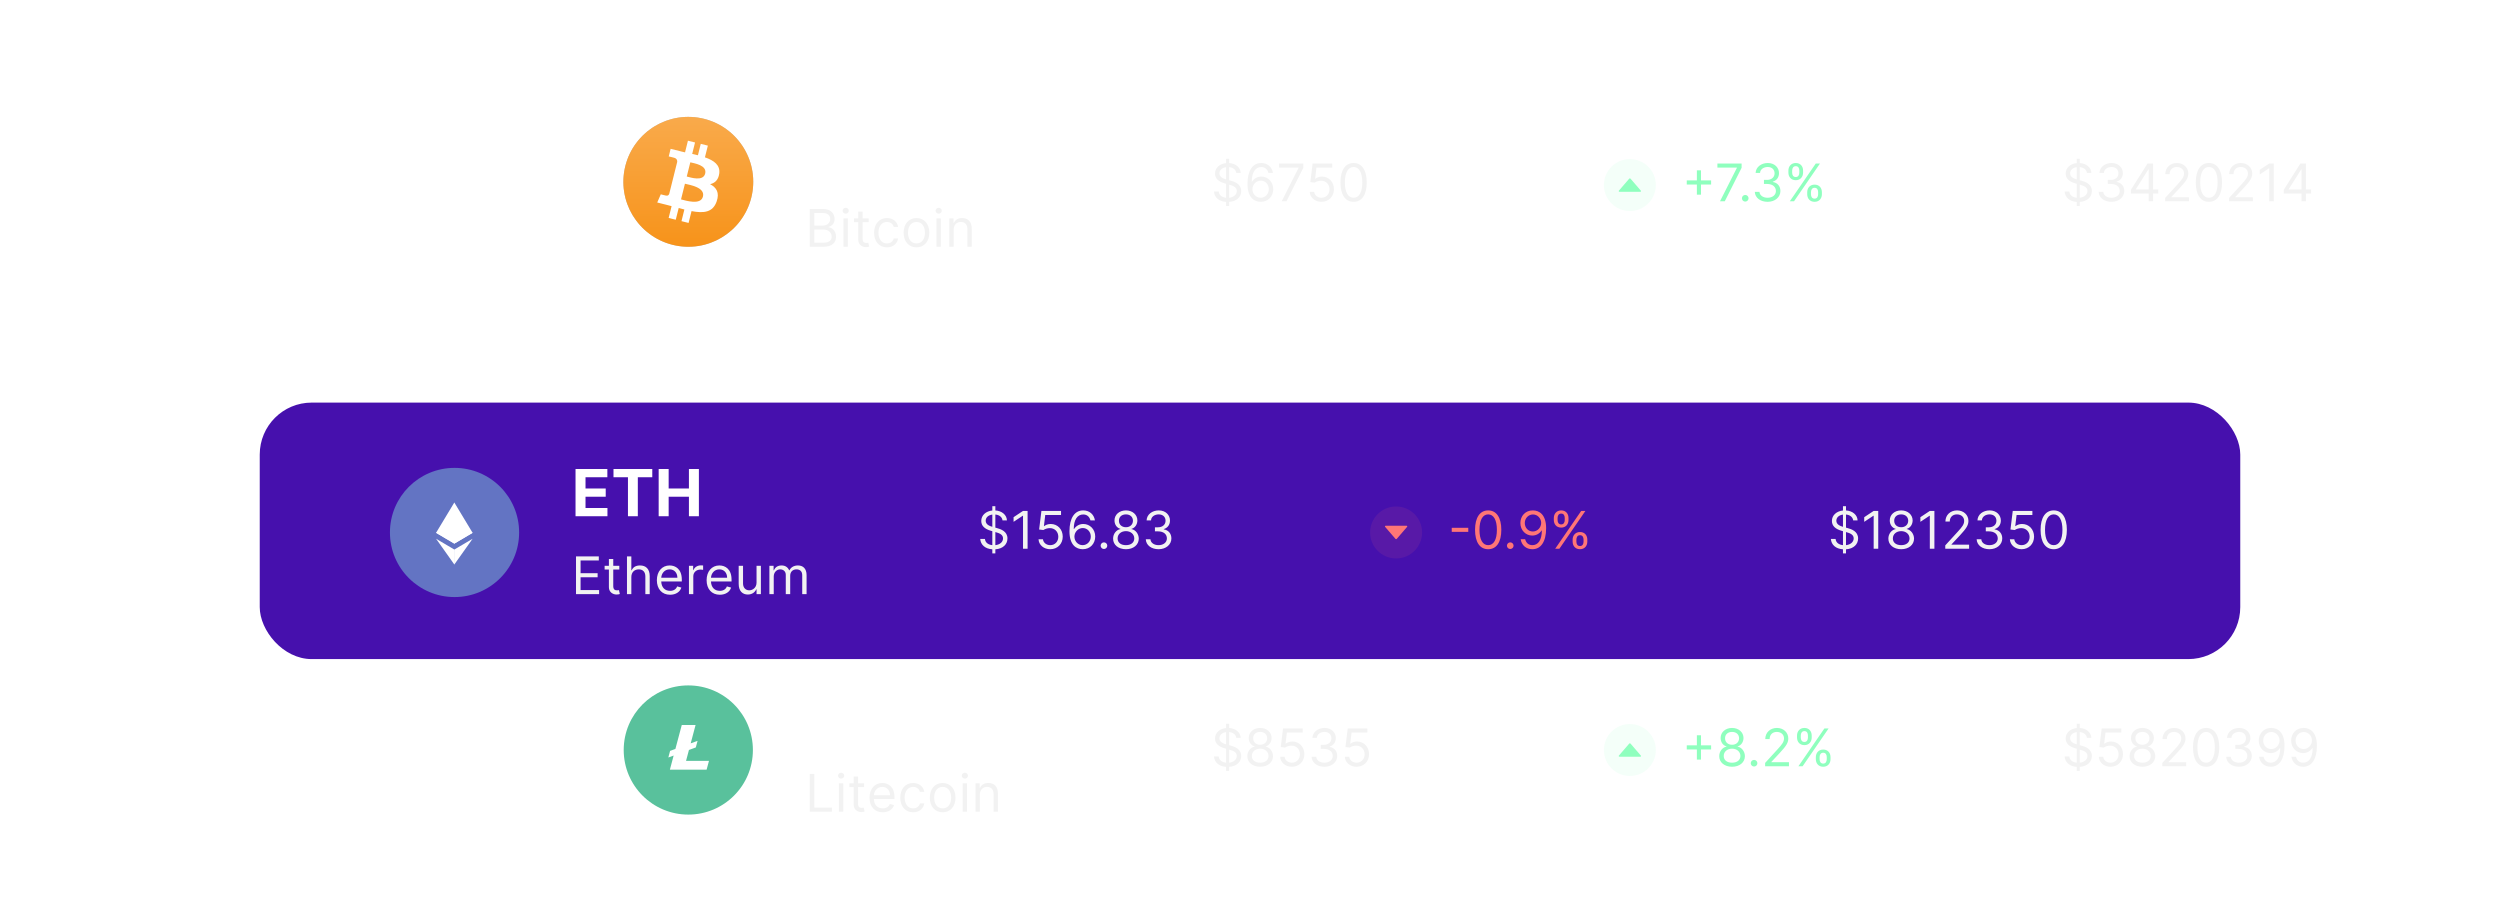 <svg width="770" height="283" viewBox="0 0 770 283" fill="none" xmlns="http://www.w3.org/2000/svg">
<path d="M374.004 14H375.849V10.56H377.798C380.149 10.56 381.412 9.148 381.412 7.189C381.412 5.245 380.164 3.818 377.822 3.818H374.004V14ZM375.849 9.043V5.359H377.539C378.921 5.359 379.533 6.105 379.533 7.189C379.533 8.273 378.921 9.043 377.549 9.043H375.849ZM382.934 14H384.734V9.511C384.734 8.541 385.465 7.855 386.454 7.855C386.758 7.855 387.135 7.91 387.29 7.96V6.304C387.126 6.274 386.842 6.254 386.643 6.254C385.768 6.254 385.037 6.751 384.759 7.636H384.68V6.364H382.934V14ZM388.485 14H390.285V6.364H388.485V14ZM389.39 5.28C389.962 5.28 390.429 4.842 390.429 4.305C390.429 3.763 389.962 3.326 389.39 3.326C388.813 3.326 388.346 3.763 388.346 4.305C388.346 4.842 388.813 5.28 389.39 5.28ZM395.467 14.149C397.386 14.149 398.609 13.011 398.738 11.39H397.018C396.864 12.21 396.272 12.682 395.482 12.682C394.358 12.682 393.632 11.743 393.632 10.182C393.632 8.641 394.373 7.716 395.482 7.716C396.347 7.716 396.879 8.273 397.018 9.009H398.738C398.614 7.353 397.321 6.264 395.457 6.264C393.219 6.264 391.808 7.88 391.808 10.212C391.808 12.523 393.185 14.149 395.467 14.149ZM403.596 14.149C405.376 14.149 406.599 13.279 406.917 11.952L405.237 11.763C404.993 12.409 404.397 12.747 403.621 12.747C402.458 12.747 401.687 11.982 401.672 10.674H406.992V10.122C406.992 7.442 405.381 6.264 403.502 6.264C401.314 6.264 399.888 7.87 399.888 10.227C399.888 12.623 401.295 14.149 403.596 14.149ZM401.677 9.461C401.732 8.487 402.453 7.666 403.527 7.666C404.561 7.666 405.257 8.422 405.267 9.461H401.677Z" fill="white"/>
<path d="M503.72 7.254C503.406 4.991 501.666 3.679 499.409 3.679C496.749 3.679 494.746 5.618 494.746 8.909C494.746 12.195 496.725 14.139 499.409 14.139C501.83 14.139 503.436 12.573 503.72 10.629L501.86 10.619C501.627 11.812 500.652 12.484 499.434 12.484C497.783 12.484 496.6 11.246 496.6 8.909C496.6 6.612 497.774 5.335 499.439 5.335C500.677 5.335 501.646 6.036 501.86 7.254H503.72ZM507.129 9.526C507.129 8.422 507.815 7.786 508.779 7.786C509.724 7.786 510.281 8.387 510.281 9.416V14H512.081V9.138C512.081 7.293 511.036 6.264 509.451 6.264C508.277 6.264 507.532 6.796 507.179 7.661H507.089V3.818H505.329V14H507.129V9.526ZM516.112 14.154C517.311 14.154 518.027 13.592 518.355 12.951H518.414V14H520.144V8.889C520.144 6.871 518.499 6.264 517.042 6.264C515.436 6.264 514.203 6.98 513.806 8.372L515.486 8.611C515.665 8.089 516.172 7.641 517.052 7.641C517.887 7.641 518.345 8.069 518.345 8.82V8.849C518.345 9.366 517.803 9.391 516.456 9.536C514.974 9.695 513.557 10.137 513.557 11.857C513.557 13.359 514.656 14.154 516.112 14.154ZM516.58 12.832C515.829 12.832 515.292 12.489 515.292 11.827C515.292 11.136 515.894 10.848 516.699 10.734C517.171 10.669 518.116 10.55 518.35 10.361V11.261C518.35 12.111 517.664 12.832 516.58 12.832ZM523.754 9.526C523.754 8.422 524.42 7.786 525.37 7.786C526.299 7.786 526.856 8.397 526.856 9.416V14H528.656V9.138C528.661 7.308 527.617 6.264 526.041 6.264C524.897 6.264 524.112 6.811 523.764 7.661H523.674V6.364H521.954V14H523.754V9.526ZM533.806 17.023C535.87 17.023 537.391 16.078 537.391 14.124V6.364H535.616V7.626H535.517C535.243 7.075 534.671 6.264 533.324 6.264C531.559 6.264 530.172 7.646 530.172 10.157C530.172 12.648 531.559 13.891 533.319 13.891C534.627 13.891 535.238 13.19 535.517 12.628H535.606V14.075C535.606 15.198 534.86 15.661 533.836 15.661C532.752 15.661 532.275 15.148 532.056 14.701L530.436 15.094C530.764 16.163 531.862 17.023 533.806 17.023ZM533.821 12.479C532.633 12.479 532.007 11.554 532.007 10.147C532.007 8.76 532.623 7.741 533.821 7.741C534.98 7.741 535.616 8.7 535.616 10.147C535.616 11.604 534.97 12.479 533.821 12.479ZM542.616 14.149C544.396 14.149 545.619 13.279 545.937 11.952L544.257 11.763C544.013 12.409 543.416 12.747 542.641 12.747C541.478 12.747 540.707 11.982 540.692 10.674H546.012V10.122C546.012 7.442 544.401 6.264 542.522 6.264C540.334 6.264 538.907 7.87 538.907 10.227C538.907 12.623 540.314 14.149 542.616 14.149ZM540.697 9.461C540.752 8.487 541.473 7.666 542.546 7.666C543.581 7.666 544.277 8.422 544.286 9.461H540.697Z" fill="white"/>
<path d="M637.367 3.818H635.343L638.928 14H641.205L644.794 3.818H642.766L640.121 11.832H640.017L637.367 3.818ZM648.566 14.149C650.804 14.149 652.226 12.573 652.226 10.212C652.226 7.845 650.804 6.264 648.566 6.264C646.329 6.264 644.907 7.845 644.907 10.212C644.907 12.573 646.329 14.149 648.566 14.149ZM648.576 12.707C647.338 12.707 646.732 11.604 646.732 10.207C646.732 8.81 647.338 7.691 648.576 7.691C649.794 7.691 650.401 8.81 650.401 10.207C650.401 11.604 649.794 12.707 648.576 12.707ZM655.553 3.818H653.753V14H655.553V3.818ZM662.271 10.788C662.271 11.952 661.44 12.528 660.645 12.528C659.78 12.528 659.203 11.917 659.203 10.947V6.364H657.403V11.226C657.403 13.06 658.447 14.099 659.949 14.099C661.092 14.099 661.898 13.498 662.246 12.643H662.325V14H664.07V6.364H662.271V10.788ZM665.921 14H667.721V9.357C667.721 8.417 668.347 7.781 669.123 7.781C669.883 7.781 670.405 8.293 670.405 9.078V14H672.17V9.237C672.17 8.377 672.682 7.781 673.552 7.781C674.278 7.781 674.855 8.208 674.855 9.153V14H676.66V8.874C676.66 7.169 675.675 6.264 674.273 6.264C673.165 6.264 672.319 6.811 671.981 7.661H671.902C671.608 6.796 670.868 6.264 669.839 6.264C668.814 6.264 668.049 6.791 667.731 7.661H667.641V6.364H665.921V14ZM681.866 14.149C683.646 14.149 684.869 13.279 685.187 11.952L683.507 11.763C683.263 12.409 682.667 12.747 681.891 12.747C680.728 12.747 679.957 11.982 679.942 10.674H685.262V10.122C685.262 7.442 683.651 6.264 681.772 6.264C679.584 6.264 678.157 7.87 678.157 10.227C678.157 12.623 679.564 14.149 681.866 14.149ZM679.947 9.461C680.002 8.487 680.723 7.666 681.797 7.666C682.831 7.666 683.527 8.422 683.537 9.461H679.947ZM690.704 9.849C690.704 12.329 691.366 14.393 692.673 16.163H694.368C693.359 14.85 692.579 12.205 692.579 9.849C692.579 7.487 693.359 4.842 694.368 3.53H692.673C691.366 5.3 690.704 7.368 690.704 9.849ZM695.747 14H702.727V12.459H698.292V12.389L700.047 10.604C702.026 8.705 702.573 7.781 702.573 6.632C702.573 4.927 701.186 3.679 699.137 3.679C697.119 3.679 695.687 4.932 695.687 6.866H697.442C697.442 5.827 698.098 5.175 699.113 5.175C700.082 5.175 700.803 5.767 700.803 6.727C700.803 7.577 700.286 8.183 699.282 9.202L695.747 12.668V14ZM704.039 12.111H708.897V14H710.657V12.111H711.959V10.595H710.657V3.818H708.36L704.039 10.644V12.111ZM708.917 10.595H705.929V10.515L708.837 5.906H708.917V10.595ZM715.367 9.526C715.367 8.422 716.053 7.786 717.018 7.786C717.962 7.786 718.519 8.387 718.519 9.416V14H720.319V9.138C720.319 7.293 719.275 6.264 717.689 6.264C716.516 6.264 715.77 6.796 715.417 7.661H715.327V3.818H713.567V14H715.367V9.526ZM725.365 9.849C725.365 7.368 724.704 5.305 723.396 3.535H721.701C722.71 4.847 723.491 7.492 723.491 9.849C723.491 12.21 722.71 14.855 721.701 16.168H723.396C724.704 14.398 725.365 12.329 725.365 9.849Z" fill="white"/>
<path d="M249.409 76H253.614C256.364 76 257.5 74.659 257.5 72.909C257.5 71.068 256.227 70.068 255.159 70V69.886C256.159 69.614 257.045 68.955 257.045 67.455C257.045 65.75 255.909 64.364 253.477 64.364H249.409V76ZM250.818 74.75V70.705H253.682C255.205 70.705 256.159 71.727 256.159 72.909C256.159 73.932 255.455 74.75 253.614 74.75H250.818ZM250.818 69.477V65.614H253.477C255.023 65.614 255.705 66.432 255.705 67.455C255.705 68.682 254.705 69.477 253.432 69.477H250.818ZM259.794 76H261.134V67.273H259.794V76ZM260.475 65.818C260.998 65.818 261.43 65.409 261.43 64.909C261.43 64.409 260.998 64 260.475 64C259.953 64 259.521 64.409 259.521 64.909C259.521 65.409 259.953 65.818 260.475 65.818ZM267.546 67.273H265.682V65.182H264.341V67.273H263.023V68.409H264.341V73.864C264.341 75.386 265.569 76.114 266.705 76.114C267.205 76.114 267.523 76.023 267.705 75.955L267.432 74.75C267.319 74.773 267.137 74.818 266.841 74.818C266.25 74.818 265.682 74.636 265.682 73.5V68.409H267.546V67.273ZM273.175 76.182C275.106 76.182 276.379 75 276.606 73.455H275.266C275.016 74.409 274.22 74.977 273.175 74.977C271.584 74.977 270.561 73.659 270.561 71.636C270.561 69.659 271.606 68.364 273.175 68.364C274.356 68.364 275.061 69.091 275.266 69.886H276.606C276.379 68.25 274.993 67.159 273.152 67.159C270.788 67.159 269.22 69.023 269.22 71.682C269.22 74.296 270.72 76.182 273.175 76.182ZM282.272 76.182C284.636 76.182 286.227 74.386 286.227 71.682C286.227 68.955 284.636 67.159 282.272 67.159C279.908 67.159 278.318 68.955 278.318 71.682C278.318 74.386 279.908 76.182 282.272 76.182ZM282.272 74.977C280.477 74.977 279.658 73.432 279.658 71.682C279.658 69.932 280.477 68.364 282.272 68.364C284.068 68.364 284.886 69.932 284.886 71.682C284.886 73.432 284.068 74.977 282.272 74.977ZM288.434 76H289.774V67.273H288.434V76ZM289.115 65.818C289.638 65.818 290.07 65.409 290.07 64.909C290.07 64.409 289.638 64 289.115 64C288.593 64 288.161 64.409 288.161 64.909C288.161 65.409 288.593 65.818 289.115 65.818ZM293.731 70.75C293.731 69.227 294.674 68.364 295.959 68.364C297.203 68.364 297.959 69.176 297.959 70.546V76H299.299V70.455C299.299 68.227 298.112 67.159 296.345 67.159C295.027 67.159 294.209 67.75 293.799 68.636H293.686V67.273H292.39V76H293.731V70.75Z" fill="#F2F2F2"/>
<path d="M249.264 52H255.479C258.746 52 260.486 50.296 260.486 47.98C260.486 45.828 258.945 44.529 257.29 44.45V44.308C258.803 43.968 259.918 42.895 259.918 41.183C259.918 39.003 258.298 37.455 255.088 37.455H249.264V52ZM252.339 49.486V45.622H254.918C256.395 45.622 257.311 46.475 257.311 47.675C257.311 48.769 256.565 49.486 254.847 49.486H252.339ZM252.339 43.541V39.941H254.676C256.04 39.941 256.814 40.644 256.814 41.695C256.814 42.845 255.876 43.541 254.619 43.541H252.339ZM261.933 39.99H266.386V52H269.426V39.99H273.879V37.455H261.933V39.99ZM288.036 42.547C287.631 39.188 285.088 37.256 281.722 37.256C277.879 37.256 274.946 39.969 274.946 44.727C274.946 49.472 277.83 52.199 281.722 52.199C285.45 52.199 287.702 49.72 288.036 47.043L284.925 47.029C284.634 48.584 283.412 49.479 281.771 49.479C279.562 49.479 278.064 47.838 278.064 44.727C278.064 41.702 279.541 39.976 281.793 39.976C283.476 39.976 284.69 40.949 284.925 42.547H288.036Z" fill="white"/>
<circle cx="212" cy="56" r="20" fill="#C4C4C4"/>
<g clip-path="url(#clip0)">
<path d="M231.402 60.837C228.73 71.557 217.869 78.073 207.164 75.401C196.444 72.729 189.927 61.868 192.599 51.164C195.272 40.444 206.117 33.927 216.837 36.599C227.542 39.256 234.074 50.117 231.402 60.837Z" fill="url(#paint0_linear)"/>
<path d="M221.522 53.508C221.913 50.852 219.897 49.414 217.116 48.461L218.022 44.852L215.835 44.305L214.96 47.821C214.382 47.68 213.788 47.539 213.194 47.414L214.069 43.883L211.882 43.336L210.991 46.93C210.507 46.821 210.038 46.711 209.585 46.602V46.586L206.554 45.836L205.975 48.18C205.975 48.18 207.6 48.555 207.569 48.571C208.46 48.789 208.616 49.383 208.585 49.852L207.554 53.961C207.616 53.977 207.694 53.992 207.788 54.039C207.71 54.024 207.632 54.008 207.554 53.977L206.116 59.727C206.007 59.992 205.725 60.399 205.116 60.242C205.132 60.274 203.522 59.852 203.522 59.852L202.429 62.367L205.288 63.086C205.819 63.227 206.335 63.352 206.85 63.492L205.944 67.133L208.132 67.68L209.038 64.071C209.632 64.227 210.225 64.383 210.788 64.524L209.897 68.117L212.085 68.664L212.991 65.024C216.741 65.727 219.554 65.446 220.725 62.055C221.679 59.336 220.679 57.758 218.71 56.727C220.163 56.399 221.241 55.446 221.522 53.508ZM216.507 60.539C215.835 63.258 211.241 61.789 209.757 61.414L210.96 56.586C212.444 56.961 217.225 57.696 216.507 60.539ZM217.194 53.461C216.569 55.946 212.757 54.68 211.522 54.367L212.616 49.992C213.85 50.305 217.835 50.883 217.194 53.461Z" fill="white"/>
</g>
<path d="M377.636 63.455H378.568V62.188C380.955 62.023 382.295 60.614 382.295 58.841C382.295 56.659 380.227 55.955 379.023 55.637L378.568 55.512V51.472C379.773 51.591 380.648 52.239 380.773 53.273H382.136C382.08 51.614 380.625 50.352 378.568 50.216V48.909H377.636V50.233C375.688 50.432 374.227 51.671 374.227 53.455C374.227 55.023 375.364 55.955 377.182 56.477L377.636 56.608V60.909C376.443 60.784 375.466 60.171 375.364 59H373.909C374.04 60.79 375.403 62.04 377.636 62.188V63.455ZM378.568 60.909V56.875L378.614 56.887C379.841 57.227 380.932 57.659 380.932 58.818C380.932 59.961 379.943 60.756 378.568 60.909ZM377.636 55.262C376.773 55.017 375.591 54.54 375.591 53.387C375.591 52.404 376.386 51.654 377.636 51.489V55.262ZM388.271 62.159C390.624 62.188 392.158 60.415 392.158 58.25C392.158 56 390.493 54.387 388.499 54.387C387.3 54.387 386.271 54.972 385.635 55.932H385.544C385.55 53.097 386.652 51.455 388.453 51.455C389.68 51.455 390.419 52.227 390.68 53.273H392.067C391.783 51.466 390.408 50.205 388.453 50.205C385.834 50.205 384.226 52.523 384.226 56.637C384.226 60.938 386.362 62.137 388.271 62.159ZM388.271 60.909C386.811 60.909 385.743 59.665 385.749 58.273C385.754 56.881 386.874 55.637 388.317 55.637C389.743 55.637 390.794 56.807 390.794 58.25C390.794 59.727 389.697 60.909 388.271 60.909ZM394.756 62H396.233L401.415 51.682V50.364H393.96V51.614H399.96V51.705L394.756 62ZM407.013 62.159C409.229 62.159 410.854 60.523 410.854 58.296C410.854 56.04 409.286 54.387 407.149 54.387C406.365 54.387 405.604 54.665 405.126 55.046H405.058L405.467 51.614H410.331V50.364H404.286L403.581 56.091L404.899 56.25C405.382 55.904 406.206 55.654 406.922 55.659C408.405 55.671 409.49 56.796 409.49 58.318C409.49 59.813 408.445 60.909 407.013 60.909C405.82 60.909 404.871 60.142 404.763 59.091H403.399C403.484 60.864 405.013 62.159 407.013 62.159ZM416.906 62.159C419.474 62.159 420.952 59.983 420.952 56.182C420.952 52.409 419.452 50.205 416.906 50.205C414.361 50.205 412.861 52.409 412.861 56.182C412.861 59.983 414.338 62.159 416.906 62.159ZM416.906 60.909C415.213 60.909 414.224 59.211 414.224 56.182C414.224 53.159 415.224 51.432 416.906 51.432C418.588 51.432 419.588 53.159 419.588 56.182C419.588 59.211 418.599 60.909 416.906 60.909Z" fill="#F2F2F2"/>
<circle opacity="0.1" cx="502" cy="57" r="8" fill="#8FFFBE"/>
<path d="M505.388 58.729L502.181 55.01C502.089 54.904 501.912 54.904 501.819 55.01L498.612 58.729C498.493 58.868 498.601 59.071 498.793 59.071H505.207C505.399 59.071 505.507 58.868 505.388 58.729Z" fill="#8FFFBE"/>
<path d="M522.636 59.955H523.909V56.841H527.023V55.568H523.909V52.455H522.636V55.568H519.523V56.841H522.636V59.955ZM529.756 62H531.233L536.415 51.682V50.364H528.96V51.614H534.96V51.705L529.756 62ZM537.533 62.091C538.095 62.091 538.555 61.631 538.555 61.068C538.555 60.506 538.095 60.046 537.533 60.046C536.97 60.046 536.51 60.506 536.51 61.068C536.51 61.631 536.97 62.091 537.533 62.091ZM544.433 62.159C546.689 62.159 548.365 60.745 548.365 58.841C548.365 57.364 547.49 56.29 546.024 56.046V55.955C547.2 55.597 547.933 54.631 547.933 53.318C547.933 51.671 546.632 50.205 544.479 50.205C542.467 50.205 540.797 51.443 540.729 53.273H542.092C542.144 52.114 543.246 51.432 544.456 51.432C545.74 51.432 546.57 52.211 546.57 53.387C546.57 54.614 545.609 55.409 544.229 55.409H543.297V56.659H544.229C545.996 56.659 546.979 57.557 546.979 58.841C546.979 60.074 545.905 60.909 544.411 60.909C543.064 60.909 541.996 60.216 541.911 59.091H540.479C540.564 60.921 542.178 62.159 544.433 62.159ZM556.621 59.818C556.621 61.091 557.416 62.159 558.894 62.159C560.348 62.159 561.144 61.091 561.144 59.818V59.205C561.144 57.932 560.371 56.864 558.894 56.864C557.439 56.864 556.621 57.932 556.621 59.205V59.818ZM550.825 53.159C550.825 54.432 551.621 55.5 553.098 55.5C554.553 55.5 555.348 54.432 555.348 53.159V52.546C555.348 51.273 554.575 50.205 553.098 50.205C551.644 50.205 550.825 51.273 550.825 52.546V53.159ZM551.257 62H552.553L560.553 50.364H559.257L551.257 62ZM557.78 59.205C557.78 58.5 558.098 57.841 558.894 57.841C559.712 57.841 559.984 58.5 559.984 59.205V59.818C559.984 60.523 559.689 61.182 558.894 61.182C558.075 61.182 557.78 60.523 557.78 59.818V59.205ZM551.984 52.546C551.984 51.841 552.303 51.182 553.098 51.182C553.916 51.182 554.189 51.841 554.189 52.546V53.159C554.189 53.864 553.894 54.523 553.098 54.523C552.28 54.523 551.984 53.864 551.984 53.159V52.546Z" fill="#8FFFBE"/>
<path d="M639.637 63.455H640.568V62.188C642.955 62.023 644.296 60.614 644.296 58.841C644.296 56.659 642.227 55.955 641.023 55.637L640.568 55.512V51.472C641.773 51.591 642.648 52.239 642.773 53.273H644.137C644.08 51.614 642.625 50.352 640.568 50.216V48.909H639.637V50.233C637.688 50.432 636.227 51.671 636.227 53.455C636.227 55.023 637.364 55.955 639.182 56.477L639.637 56.608V60.909C638.443 60.784 637.466 60.171 637.364 59H635.909C636.04 60.79 637.404 62.04 639.637 62.188V63.455ZM640.568 60.909V56.875L640.614 56.887C641.841 57.227 642.932 57.659 642.932 58.818C642.932 59.961 641.943 60.756 640.568 60.909ZM639.637 55.262C638.773 55.017 637.591 54.54 637.591 53.387C637.591 52.404 638.387 51.654 639.637 51.489V55.262ZM650.34 62.159C652.595 62.159 654.271 60.745 654.271 58.841C654.271 57.364 653.396 56.29 651.931 56.046V55.955C653.107 55.597 653.84 54.631 653.84 53.318C653.84 51.671 652.539 50.205 650.385 50.205C648.374 50.205 646.703 51.443 646.635 53.273H647.999C648.05 52.114 649.152 51.432 650.362 51.432C651.646 51.432 652.476 52.211 652.476 53.387C652.476 54.614 651.516 55.409 650.135 55.409H649.203V56.659H650.135C651.902 56.659 652.885 57.557 652.885 58.841C652.885 60.074 651.811 60.909 650.317 60.909C648.97 60.909 647.902 60.216 647.817 59.091H646.385C646.47 60.921 648.084 62.159 650.34 62.159ZM656.323 59.614H661.8V62H663.141V59.614H664.732V58.364H663.141V50.364H661.436L656.323 58.455V59.614ZM661.8 58.364H657.845V58.273L661.709 52.159H661.8V58.364ZM666.861 62H674.202V60.75H668.793V60.659L671.406 57.864C673.406 55.722 673.997 54.722 673.997 53.432C673.997 51.637 672.543 50.205 670.497 50.205C668.458 50.205 666.906 51.591 666.906 53.637H668.247C668.247 52.313 669.105 51.432 670.452 51.432C671.713 51.432 672.679 52.205 672.679 53.432C672.679 54.506 672.048 55.301 670.702 56.773L666.861 60.977V62ZM680.344 62.159C682.912 62.159 684.389 59.983 684.389 56.182C684.389 52.409 682.889 50.205 680.344 50.205C677.798 50.205 676.298 52.409 676.298 56.182C676.298 59.983 677.776 62.159 680.344 62.159ZM680.344 60.909C678.651 60.909 677.662 59.211 677.662 56.182C677.662 53.159 678.662 51.432 680.344 51.432C682.026 51.432 683.026 53.159 683.026 56.182C683.026 59.211 682.037 60.909 680.344 60.909ZM686.548 62H693.889V60.75H688.48V60.659L691.094 57.864C693.094 55.722 693.685 54.722 693.685 53.432C693.685 51.637 692.23 50.205 690.185 50.205C688.145 50.205 686.594 51.591 686.594 53.637H687.935C687.935 52.313 688.793 51.432 690.139 51.432C691.401 51.432 692.367 52.205 692.367 53.432C692.367 54.506 691.736 55.301 690.389 56.773L686.548 60.977V62ZM700.327 50.364H698.918L696.009 52.296V53.727L698.85 51.841H698.918V62H700.327V50.364ZM703.401 59.614H708.878V62H710.219V59.614H711.81V58.364H710.219V50.364H708.514L703.401 58.455V59.614ZM708.878 58.364H704.923V58.273L708.787 52.159H708.878V58.364Z" fill="#F2F2F2"/>
<g filter="url(#filter0_d)">
<rect x="80" y="104" width="610" height="79" rx="16" fill="#4610AD"/>
<path d="M177.409 163H184.523V161.75H178.818V157.796H184.068V156.546H178.818V152.614H184.432V151.364H177.409V163ZM190.745 154.273H188.882V152.182H187.541V154.273H186.222V155.409H187.541V160.864C187.541 162.386 188.768 163.114 189.904 163.114C190.404 163.114 190.722 163.023 190.904 162.955L190.632 161.75C190.518 161.773 190.336 161.818 190.041 161.818C189.45 161.818 188.882 161.636 188.882 160.5V155.409H190.745V154.273ZM194.451 157.75C194.451 156.227 195.422 155.364 196.746 155.364C198.007 155.364 198.769 156.159 198.769 157.546V163H200.11V157.455C200.11 155.21 198.917 154.159 197.132 154.159C195.757 154.159 194.973 154.733 194.564 155.636H194.451V151.364H193.11V163H194.451V157.75ZM206.382 163.182C208.155 163.182 209.45 162.296 209.859 160.977L208.564 160.614C208.223 161.523 207.433 161.977 206.382 161.977C204.808 161.977 203.723 160.96 203.66 159.091H209.996V158.523C209.996 155.273 208.064 154.159 206.246 154.159C203.882 154.159 202.314 156.023 202.314 158.705C202.314 161.386 203.859 163.182 206.382 163.182ZM203.66 157.932C203.751 156.574 204.711 155.364 206.246 155.364C207.7 155.364 208.632 156.455 208.632 157.932H203.66ZM212.195 163H213.536V157.477C213.536 156.296 214.468 155.432 215.741 155.432C216.099 155.432 216.468 155.5 216.559 155.523V154.159C216.406 154.148 216.053 154.136 215.854 154.136C214.809 154.136 213.9 154.727 213.582 155.591H213.491V154.273H212.195V163ZM221.702 163.182C223.475 163.182 224.77 162.296 225.179 160.977L223.884 160.614C223.543 161.523 222.753 161.977 221.702 161.977C220.128 161.977 219.043 160.96 218.98 159.091H225.316V158.523C225.316 155.273 223.384 154.159 221.566 154.159C219.202 154.159 217.634 156.023 217.634 158.705C217.634 161.386 219.179 163.182 221.702 163.182ZM218.98 157.932C219.071 156.574 220.031 155.364 221.566 155.364C223.02 155.364 223.952 156.455 223.952 157.932H218.98ZM233.015 159.432C233.015 161.068 231.765 161.818 230.765 161.818C229.652 161.818 228.856 161 228.856 159.727V154.273H227.515V159.818C227.515 162.046 228.697 163.114 230.334 163.114C231.652 163.114 232.515 162.409 232.924 161.523H233.015V163H234.356V154.273H233.015V159.432ZM236.972 163H238.313V157.546C238.313 156.267 239.245 155.364 240.29 155.364C241.307 155.364 242.018 156.029 242.018 157.023V163H243.381V157.318C243.381 156.193 244.086 155.364 245.313 155.364C246.268 155.364 247.086 155.869 247.086 157.159V163H248.427V157.159C248.427 155.108 247.324 154.159 245.768 154.159C244.518 154.159 243.603 154.733 243.154 155.636H243.063C242.631 154.705 241.87 154.159 240.722 154.159C239.586 154.159 238.745 154.705 238.381 155.636H238.268V154.273H236.972V163Z" fill="#F2F2F2"/>
<path d="M177.264 139H187.094V136.465H180.339V132.992H186.561V130.456H180.339V126.99H187.065V124.455H177.264V139ZM188.956 126.99H193.409V139H196.449V126.99H200.902V124.455H188.956V126.99ZM202.87 139H205.945V132.992H212.188V139H215.256V124.455H212.188V130.456H205.945V124.455H202.87V139Z" fill="white"/>
<path d="M159.891 144C159.891 154.988 150.984 163.895 139.997 163.895C129.009 163.895 120.102 154.988 120.102 144C120.102 133.013 129.009 124.105 139.997 124.105C150.984 124.105 159.891 133.013 159.891 144Z" fill="#6374C3"/>
<path d="M139.933 134.769L139.81 135.187V147.306L139.933 147.429L145.559 144.104L139.933 134.769Z" fill="white"/>
<path d="M139.933 134.769L134.307 144.104L139.933 147.429V141.547V134.769Z" fill="white"/>
<path d="M139.933 149.259L139.863 149.343V153.661L139.933 153.863L145.562 145.935L139.933 149.259Z" fill="white"/>
<path d="M139.933 153.863V149.259L134.307 145.935L139.933 153.863Z" fill="white"/>
<path d="M139.933 147.43L145.559 144.105L139.933 141.548V147.43Z" fill="white"/>
<path d="M134.307 144.105L139.933 147.43V141.548L134.307 144.105Z" fill="white"/>
<path d="M305.636 150.455H306.568V149.188C308.954 149.023 310.295 147.614 310.295 145.841C310.295 143.659 308.227 142.955 307.023 142.636L306.568 142.511V138.472C307.773 138.591 308.648 139.239 308.773 140.273H310.136C310.079 138.614 308.625 137.352 306.568 137.216V135.909H305.636V137.233C303.687 137.432 302.227 138.671 302.227 140.455C302.227 142.023 303.364 142.955 305.182 143.477L305.636 143.608V147.909C304.443 147.784 303.466 147.171 303.364 146H301.909C302.04 147.79 303.403 149.04 305.636 149.188V150.455ZM306.568 147.909V143.875L306.614 143.886C307.841 144.227 308.932 144.659 308.932 145.818C308.932 146.96 307.943 147.756 306.568 147.909ZM305.636 142.261C304.773 142.017 303.591 141.54 303.591 140.386C303.591 139.404 304.386 138.654 305.636 138.489V142.261ZM316.499 137.364H315.089L312.18 139.296V140.727L315.021 138.841H315.089V149H316.499V137.364ZM323.481 149.159C325.697 149.159 327.322 147.523 327.322 145.296C327.322 143.04 325.754 141.386 323.618 141.386C322.834 141.386 322.072 141.665 321.595 142.046H321.527L321.936 138.614H326.8V137.364H320.754L320.05 143.091L321.368 143.25C321.851 142.904 322.675 142.654 323.391 142.659C324.874 142.671 325.959 143.796 325.959 145.318C325.959 146.813 324.913 147.909 323.481 147.909C322.288 147.909 321.339 147.142 321.231 146.091H319.868C319.953 147.864 321.481 149.159 323.481 149.159ZM333.443 149.159C335.795 149.188 337.329 147.415 337.329 145.25C337.329 143 335.665 141.386 333.67 141.386C332.472 141.386 331.443 141.972 330.807 142.932H330.716C330.722 140.097 331.824 138.455 333.625 138.455C334.852 138.455 335.591 139.227 335.852 140.273H337.239C336.954 138.466 335.579 137.205 333.625 137.205C331.006 137.205 329.398 139.523 329.398 143.636C329.398 147.938 331.534 149.136 333.443 149.159ZM333.443 147.909C331.983 147.909 330.915 146.665 330.92 145.273C330.926 143.881 332.045 142.636 333.489 142.636C334.915 142.636 335.966 143.807 335.966 145.25C335.966 146.727 334.869 147.909 333.443 147.909ZM340.017 149.091C340.579 149.091 341.04 148.631 341.04 148.068C341.04 147.506 340.579 147.046 340.017 147.046C339.454 147.046 338.994 147.506 338.994 148.068C338.994 148.631 339.454 149.091 340.017 149.091ZM346.791 149.159C349.115 149.159 350.734 147.801 350.746 145.909C350.734 144.438 349.751 143.188 348.496 142.955V142.886C349.587 142.602 350.302 141.534 350.314 140.296C350.302 138.523 348.814 137.205 346.791 137.205C344.746 137.205 343.257 138.523 343.268 140.296C343.257 141.534 343.973 142.602 345.087 142.886V142.955C343.808 143.188 342.825 144.438 342.837 145.909C342.825 147.801 344.445 149.159 346.791 149.159ZM346.791 147.909C345.195 147.909 344.212 147.091 344.223 145.841C344.212 144.529 345.297 143.591 346.791 143.591C348.263 143.591 349.348 144.529 349.359 145.841C349.348 147.091 348.365 147.909 346.791 147.909ZM346.791 142.386C345.518 142.386 344.621 141.591 344.632 140.386C344.621 139.205 345.484 138.432 346.791 138.432C348.075 138.432 348.939 139.205 348.95 140.386C348.939 141.591 348.041 142.386 346.791 142.386ZM356.855 149.159C359.111 149.159 360.787 147.744 360.787 145.841C360.787 144.364 359.912 143.29 358.446 143.046V142.955C359.622 142.597 360.355 141.631 360.355 140.318C360.355 138.671 359.054 137.205 356.901 137.205C354.889 137.205 353.219 138.443 353.151 140.273H354.514C354.565 139.114 355.668 138.432 356.878 138.432C358.162 138.432 358.991 139.21 358.991 140.386C358.991 141.614 358.031 142.409 356.651 142.409H355.719V143.659H356.651C358.418 143.659 359.401 144.557 359.401 145.841C359.401 147.074 358.327 147.909 356.832 147.909C355.486 147.909 354.418 147.216 354.332 146.091H352.901C352.986 147.921 354.599 149.159 356.855 149.159Z" fill="#F2F2F2"/>
<circle opacity="0.1" cx="430" cy="144" r="8" fill="#FF7676"/>
<path d="M433.207 141.93H426.793C426.6 141.93 426.493 142.133 426.612 142.272L429.819 145.99C429.911 146.097 430.088 146.097 430.181 145.99L433.388 142.272C433.507 142.133 433.399 141.93 433.207 141.93Z" fill="#FF7676"/>
<path d="M452.227 142.557H447.136V143.807H452.227V142.557ZM458.359 149.159C460.927 149.159 462.405 146.983 462.405 143.182C462.405 139.409 460.905 137.205 458.359 137.205C455.814 137.205 454.314 139.409 454.314 143.182C454.314 146.983 455.791 149.159 458.359 149.159ZM458.359 147.909C456.666 147.909 455.677 146.21 455.677 143.182C455.677 140.159 456.677 138.432 458.359 138.432C460.041 138.432 461.041 140.159 461.041 143.182C461.041 146.21 460.052 147.909 458.359 147.909ZM465.158 149.091C465.72 149.091 466.18 148.631 466.18 148.068C466.18 147.506 465.72 147.046 465.158 147.046C464.595 147.046 464.135 147.506 464.135 148.068C464.135 148.631 464.595 149.091 465.158 149.091ZM472.159 137.205C469.795 137.176 468.273 138.955 468.273 141.091C468.273 143.341 469.932 144.955 471.932 144.955C473.136 144.955 474.159 144.364 474.795 143.409H474.886C474.886 146.273 473.773 147.909 471.977 147.909C470.75 147.909 470 147.136 469.75 146.068H468.364C468.636 147.909 470.023 149.159 471.977 149.159C474.591 149.159 476.204 146.841 476.204 142.705C476.204 138.432 474.068 137.227 472.159 137.205ZM472.159 138.455C473.614 138.455 474.682 139.705 474.682 141.068C474.682 142.455 473.545 143.705 472.114 143.705C470.682 143.705 469.636 142.546 469.636 141.091C469.636 139.636 470.727 138.455 472.159 138.455ZM484.371 146.818C484.371 148.091 485.166 149.159 486.643 149.159C488.098 149.159 488.893 148.091 488.893 146.818V146.205C488.893 144.932 488.121 143.864 486.643 143.864C485.189 143.864 484.371 144.932 484.371 146.205V146.818ZM478.575 140.159C478.575 141.432 479.371 142.5 480.848 142.5C482.302 142.5 483.098 141.432 483.098 140.159V139.546C483.098 138.273 482.325 137.205 480.848 137.205C479.393 137.205 478.575 138.273 478.575 139.546V140.159ZM479.007 149H480.302L488.302 137.364H487.007L479.007 149ZM485.53 146.205C485.53 145.5 485.848 144.841 486.643 144.841C487.462 144.841 487.734 145.5 487.734 146.205V146.818C487.734 147.523 487.439 148.182 486.643 148.182C485.825 148.182 485.53 147.523 485.53 146.818V146.205ZM479.734 139.546C479.734 138.841 480.052 138.182 480.848 138.182C481.666 138.182 481.939 138.841 481.939 139.546V140.159C481.939 140.864 481.643 141.523 480.848 141.523C480.03 141.523 479.734 140.864 479.734 140.159V139.546Z" fill="#FF7676"/>
<path d="M567.636 150.455H568.568V149.188C570.954 149.023 572.295 147.614 572.295 145.841C572.295 143.659 570.227 142.955 569.023 142.636L568.568 142.511V138.472C569.773 138.591 570.648 139.239 570.773 140.273H572.136C572.079 138.614 570.625 137.352 568.568 137.216V135.909H567.636V137.233C565.687 137.432 564.227 138.671 564.227 140.455C564.227 142.023 565.364 142.955 567.182 143.477L567.636 143.608V147.909C566.443 147.784 565.466 147.171 565.364 146H563.909C564.04 147.79 565.403 149.04 567.636 149.188V150.455ZM568.568 147.909V143.875L568.614 143.886C569.841 144.227 570.932 144.659 570.932 145.818C570.932 146.96 569.943 147.756 568.568 147.909ZM567.636 142.261C566.773 142.017 565.591 141.54 565.591 140.386C565.591 139.404 566.386 138.654 567.636 138.489V142.261ZM578.499 137.364H577.089L574.18 139.296V140.727L577.021 138.841H577.089V149H578.499V137.364ZM585.572 149.159C587.896 149.159 589.516 147.801 589.527 145.909C589.516 144.438 588.533 143.188 587.277 142.955V142.886C588.368 142.602 589.084 141.534 589.095 140.296C589.084 138.523 587.595 137.205 585.572 137.205C583.527 137.205 582.038 138.523 582.05 140.296C582.038 141.534 582.754 142.602 583.868 142.886V142.955C582.589 143.188 581.606 144.438 581.618 145.909C581.606 147.801 583.226 149.159 585.572 149.159ZM585.572 147.909C583.976 147.909 582.993 147.091 583.004 145.841C582.993 144.529 584.078 143.591 585.572 143.591C587.044 143.591 588.129 144.529 588.141 145.841C588.129 147.091 587.146 147.909 585.572 147.909ZM585.572 142.386C584.3 142.386 583.402 141.591 583.413 140.386C583.402 139.205 584.266 138.432 585.572 138.432C586.856 138.432 587.72 139.205 587.731 140.386C587.72 141.591 586.822 142.386 585.572 142.386ZM595.795 137.364H594.386L591.477 139.296V140.727L594.318 138.841H594.386V149H595.795V137.364ZM599.142 149H606.483V147.75H601.074V147.659L603.687 144.864C605.687 142.722 606.278 141.722 606.278 140.432C606.278 138.636 604.824 137.205 602.778 137.205C600.739 137.205 599.187 138.591 599.187 140.636H600.528C600.528 139.313 601.386 138.432 602.733 138.432C603.994 138.432 604.96 139.205 604.96 140.432C604.96 141.506 604.329 142.301 602.983 143.773L599.142 147.977V149ZM612.761 149.159C615.017 149.159 616.693 147.744 616.693 145.841C616.693 144.364 615.818 143.29 614.352 143.046V142.955C615.528 142.597 616.261 141.631 616.261 140.318C616.261 138.671 614.96 137.205 612.807 137.205C610.795 137.205 609.125 138.443 609.057 140.273H610.42C610.472 139.114 611.574 138.432 612.784 138.432C614.068 138.432 614.898 139.21 614.898 140.386C614.898 141.614 613.937 142.409 612.557 142.409H611.625V143.659H612.557C614.324 143.659 615.307 144.557 615.307 145.841C615.307 147.074 614.233 147.909 612.739 147.909C611.392 147.909 610.324 147.216 610.239 146.091H608.807C608.892 147.921 610.506 149.159 612.761 149.159ZM622.653 149.159C624.869 149.159 626.494 147.523 626.494 145.296C626.494 143.04 624.926 141.386 622.79 141.386C622.006 141.386 621.244 141.665 620.767 142.046H620.699L621.108 138.614H625.972V137.364H619.926L619.222 143.091L620.54 143.25C621.023 142.904 621.847 142.654 622.562 142.659C624.045 142.671 625.131 143.796 625.131 145.318C625.131 146.813 624.085 147.909 622.653 147.909C621.46 147.909 620.511 147.142 620.403 146.091H619.04C619.125 147.864 620.653 149.159 622.653 149.159ZM632.547 149.159C635.115 149.159 636.592 146.983 636.592 143.182C636.592 139.409 635.092 137.205 632.547 137.205C630.001 137.205 628.501 139.409 628.501 143.182C628.501 146.983 629.979 149.159 632.547 149.159ZM632.547 147.909C630.854 147.909 629.865 146.21 629.865 143.182C629.865 140.159 630.865 138.432 632.547 138.432C634.229 138.432 635.229 140.159 635.229 143.182C635.229 146.21 634.24 147.909 632.547 147.909Z" fill="#F2F2F2"/>
</g>
<path d="M377.636 237.455H378.568V236.188C380.955 236.023 382.295 234.614 382.295 232.841C382.295 230.66 380.227 229.955 379.023 229.637L378.568 229.512V225.472C379.773 225.591 380.648 226.239 380.773 227.273H382.136C382.08 225.614 380.625 224.353 378.568 224.216V222.91H377.636V224.233C375.688 224.432 374.227 225.671 374.227 227.455C374.227 229.023 375.364 229.955 377.182 230.478L377.636 230.608V234.91C376.443 234.785 375.466 234.171 375.364 233H373.909C374.04 234.79 375.403 236.04 377.636 236.188V237.455ZM378.568 234.91V230.875L378.614 230.887C379.841 231.228 380.932 231.66 380.932 232.819C380.932 233.961 379.943 234.756 378.568 234.91ZM377.636 229.262C376.773 229.018 375.591 228.54 375.591 227.387C375.591 226.404 376.386 225.654 377.636 225.489V229.262ZM388.135 236.16C390.459 236.16 392.078 234.802 392.089 232.91C392.078 231.438 391.095 230.188 389.839 229.955V229.887C390.93 229.603 391.646 228.535 391.658 227.296C391.646 225.523 390.158 224.205 388.135 224.205C386.089 224.205 384.601 225.523 384.612 227.296C384.601 228.535 385.317 229.603 386.43 229.887V229.955C385.152 230.188 384.169 231.438 384.18 232.91C384.169 234.802 385.788 236.16 388.135 236.16ZM388.135 234.91C386.538 234.91 385.555 234.091 385.567 232.841C385.555 231.529 386.641 230.591 388.135 230.591C389.607 230.591 390.692 231.529 390.703 232.841C390.692 234.091 389.709 234.91 388.135 234.91ZM388.135 229.387C386.862 229.387 385.964 228.591 385.976 227.387C385.964 226.205 386.828 225.432 388.135 225.432C389.419 225.432 390.283 226.205 390.294 227.387C390.283 228.591 389.385 229.387 388.135 229.387ZM397.903 236.16C400.119 236.16 401.744 234.523 401.744 232.296C401.744 230.04 400.176 228.387 398.04 228.387C397.256 228.387 396.494 228.665 396.017 229.046H395.949L396.358 225.614H401.222V224.364H395.176L394.472 230.091L395.79 230.25C396.273 229.904 397.097 229.654 397.812 229.66C399.295 229.671 400.381 230.796 400.381 232.319C400.381 233.813 399.335 234.91 397.903 234.91C396.71 234.91 395.761 234.143 395.653 233.091H394.29C394.375 234.864 395.903 236.16 397.903 236.16ZM407.933 236.16C410.189 236.16 411.865 234.745 411.865 232.841C411.865 231.364 410.99 230.29 409.524 230.046V229.955C410.7 229.597 411.433 228.631 411.433 227.319C411.433 225.671 410.132 224.205 407.979 224.205C405.967 224.205 404.297 225.444 404.229 227.273H405.592C405.643 226.114 406.746 225.432 407.956 225.432C409.24 225.432 410.07 226.211 410.07 227.387C410.07 228.614 409.109 229.41 407.729 229.41H406.797V230.66H407.729C409.496 230.66 410.479 231.557 410.479 232.841C410.479 234.074 409.405 234.91 407.911 234.91C406.564 234.91 405.496 234.216 405.411 233.091H403.979C404.064 234.921 405.678 236.16 407.933 236.16ZM417.825 236.16C420.041 236.16 421.666 234.523 421.666 232.296C421.666 230.04 420.098 228.387 417.962 228.387C417.178 228.387 416.416 228.665 415.939 229.046H415.871L416.28 225.614H421.143V224.364H415.098L414.393 230.091L415.712 230.25C416.195 229.904 417.018 229.654 417.734 229.66C419.217 229.671 420.303 230.796 420.303 232.319C420.303 233.813 419.257 234.91 417.825 234.91C416.632 234.91 415.683 234.143 415.575 233.091H414.212C414.297 234.864 415.825 236.16 417.825 236.16Z" fill="#F2F2F2"/>
<circle opacity="0.1" cx="502" cy="231" r="8" fill="#8FFFBE"/>
<path d="M505.388 232.729L502.181 229.01C502.089 228.904 501.912 228.904 501.819 229.01L498.612 232.729C498.493 232.868 498.601 233.071 498.793 233.071H505.207C505.399 233.071 505.507 232.868 505.388 232.729Z" fill="#8FFFBE"/>
<path d="M522.636 233.955H523.909V230.841H527.023V229.569H523.909V226.455H522.636V229.569H519.523V230.841H522.636V233.955ZM533.479 236.16C535.803 236.16 537.422 234.802 537.433 232.91C537.422 231.438 536.439 230.188 535.183 229.955V229.887C536.274 229.603 536.99 228.535 537.002 227.296C536.99 225.523 535.502 224.205 533.479 224.205C531.433 224.205 529.945 225.523 529.956 227.296C529.945 228.535 530.661 229.603 531.774 229.887V229.955C530.496 230.188 529.513 231.438 529.524 232.91C529.513 234.802 531.132 236.16 533.479 236.16ZM533.479 234.91C531.882 234.91 530.899 234.091 530.911 232.841C530.899 231.529 531.984 230.591 533.479 230.591C534.95 230.591 536.036 231.529 536.047 232.841C536.036 234.091 535.053 234.91 533.479 234.91ZM533.479 229.387C532.206 229.387 531.308 228.591 531.32 227.387C531.308 226.205 532.172 225.432 533.479 225.432C534.763 225.432 535.627 226.205 535.638 227.387C535.627 228.591 534.729 229.387 533.479 229.387ZM540.252 236.091C540.814 236.091 541.274 235.631 541.274 235.069C541.274 234.506 540.814 234.046 540.252 234.046C539.689 234.046 539.229 234.506 539.229 235.069C539.229 235.631 539.689 236.091 540.252 236.091ZM543.658 236H550.999V234.75H545.59V234.66L548.203 231.864C550.203 229.722 550.794 228.722 550.794 227.432C550.794 225.637 549.34 224.205 547.294 224.205C545.254 224.205 543.703 225.591 543.703 227.637H545.044C545.044 226.313 545.902 225.432 547.249 225.432C548.51 225.432 549.476 226.205 549.476 227.432C549.476 228.506 548.845 229.302 547.499 230.773L543.658 234.978V236ZM559.277 233.819C559.277 235.091 560.073 236.16 561.55 236.16C563.004 236.16 563.8 235.091 563.8 233.819V233.205C563.8 231.932 563.027 230.864 561.55 230.864C560.095 230.864 559.277 231.932 559.277 233.205V233.819ZM553.482 227.16C553.482 228.432 554.277 229.5 555.754 229.5C557.209 229.5 558.004 228.432 558.004 227.16V226.546C558.004 225.273 557.232 224.205 555.754 224.205C554.3 224.205 553.482 225.273 553.482 226.546V227.16ZM553.913 236H555.209L563.209 224.364H561.913L553.913 236ZM560.436 233.205C560.436 232.5 560.754 231.841 561.55 231.841C562.368 231.841 562.641 232.5 562.641 233.205V233.819C562.641 234.523 562.345 235.182 561.55 235.182C560.732 235.182 560.436 234.523 560.436 233.819V233.205ZM554.641 226.546C554.641 225.841 554.959 225.182 555.754 225.182C556.573 225.182 556.845 225.841 556.845 226.546V227.16C556.845 227.864 556.55 228.523 555.754 228.523C554.936 228.523 554.641 227.864 554.641 227.16V226.546Z" fill="#8FFFBE"/>
<path d="M639.637 237.455H640.568V236.188C642.955 236.023 644.296 234.614 644.296 232.841C644.296 230.66 642.227 229.955 641.023 229.637L640.568 229.512V225.472C641.773 225.591 642.648 226.239 642.773 227.273H644.137C644.08 225.614 642.625 224.353 640.568 224.216V222.91H639.637V224.233C637.688 224.432 636.227 225.671 636.227 227.455C636.227 229.023 637.364 229.955 639.182 230.478L639.637 230.608V234.91C638.443 234.785 637.466 234.171 637.364 233H635.909C636.04 234.79 637.404 236.04 639.637 236.188V237.455ZM640.568 234.91V230.875L640.614 230.887C641.841 231.228 642.932 231.66 642.932 232.819C642.932 233.961 641.943 234.756 640.568 234.91ZM639.637 229.262C638.773 229.018 637.591 228.54 637.591 227.387C637.591 226.404 638.387 225.654 639.637 225.489V229.262ZM650.044 236.16C652.26 236.16 653.885 234.523 653.885 232.296C653.885 230.04 652.317 228.387 650.181 228.387C649.396 228.387 648.635 228.665 648.158 229.046H648.09L648.499 225.614H653.362V224.364H647.317L646.612 230.091L647.931 230.25C648.414 229.904 649.237 229.654 649.953 229.66C651.436 229.671 652.521 230.796 652.521 232.319C652.521 233.813 651.476 234.91 650.044 234.91C648.851 234.91 647.902 234.143 647.794 233.091H646.431C646.516 234.864 648.044 236.16 650.044 236.16ZM659.87 236.16C662.193 236.16 663.813 234.802 663.824 232.91C663.813 231.438 662.83 230.188 661.574 229.955V229.887C662.665 229.603 663.381 228.535 663.392 227.296C663.381 225.523 661.892 224.205 659.87 224.205C657.824 224.205 656.335 225.523 656.347 227.296C656.335 228.535 657.051 229.603 658.165 229.887V229.955C656.887 230.188 655.904 231.438 655.915 232.91C655.904 234.802 657.523 236.16 659.87 236.16ZM659.87 234.91C658.273 234.91 657.29 234.091 657.301 232.841C657.29 231.529 658.375 230.591 659.87 230.591C661.341 230.591 662.426 231.529 662.438 232.841C662.426 234.091 661.443 234.91 659.87 234.91ZM659.87 229.387C658.597 229.387 657.699 228.591 657.71 227.387C657.699 226.205 658.563 225.432 659.87 225.432C661.154 225.432 662.017 226.205 662.029 227.387C662.017 228.591 661.12 229.387 659.87 229.387ZM666.002 236H673.343V234.75H667.933V234.66L670.547 231.864C672.547 229.722 673.138 228.722 673.138 227.432C673.138 225.637 671.683 224.205 669.638 224.205C667.598 224.205 666.047 225.591 666.047 227.637H667.388C667.388 226.313 668.246 225.432 669.593 225.432C670.854 225.432 671.82 226.205 671.82 227.432C671.82 228.506 671.189 229.302 669.843 230.773L666.002 234.978V236ZM679.485 236.16C682.053 236.16 683.53 233.983 683.53 230.182C683.53 226.41 682.03 224.205 679.485 224.205C676.939 224.205 675.439 226.41 675.439 230.182C675.439 233.983 676.916 236.16 679.485 236.16ZM679.485 234.91C677.791 234.91 676.803 233.211 676.803 230.182C676.803 227.16 677.803 225.432 679.485 225.432C681.166 225.432 682.166 227.16 682.166 230.182C682.166 233.211 681.178 234.91 679.485 234.91ZM689.621 236.16C691.877 236.16 693.553 234.745 693.553 232.841C693.553 231.364 692.678 230.29 691.212 230.046V229.955C692.388 229.597 693.121 228.631 693.121 227.319C693.121 225.671 691.82 224.205 689.666 224.205C687.655 224.205 685.985 225.444 685.916 227.273H687.28C687.331 226.114 688.433 225.432 689.644 225.432C690.928 225.432 691.757 226.211 691.757 227.387C691.757 228.614 690.797 229.41 689.416 229.41H688.485V230.66H689.416C691.183 230.66 692.166 231.557 692.166 232.841C692.166 234.074 691.093 234.91 689.598 234.91C688.252 234.91 687.183 234.216 687.098 233.091H685.666C685.752 234.921 687.365 236.16 689.621 236.16ZM699.581 224.205C697.218 224.177 695.695 225.955 695.695 228.091C695.695 230.341 697.354 231.955 699.354 231.955C700.558 231.955 701.581 231.364 702.218 230.41H702.308C702.308 233.273 701.195 234.91 699.399 234.91C698.172 234.91 697.422 234.137 697.172 233.069H695.786C696.058 234.91 697.445 236.16 699.399 236.16C702.013 236.16 703.627 233.841 703.627 229.705C703.627 225.432 701.49 224.228 699.581 224.205ZM699.581 225.455C701.036 225.455 702.104 226.705 702.104 228.069C702.104 229.455 700.968 230.705 699.536 230.705C698.104 230.705 697.058 229.546 697.058 228.091C697.058 226.637 698.149 225.455 699.581 225.455ZM709.566 224.205C707.202 224.177 705.679 225.955 705.679 228.091C705.679 230.341 707.338 231.955 709.338 231.955C710.543 231.955 711.566 231.364 712.202 230.41H712.293C712.293 233.273 711.179 234.91 709.384 234.91C708.156 234.91 707.406 234.137 707.156 233.069H705.77C706.043 234.91 707.429 236.16 709.384 236.16C711.997 236.16 713.611 233.841 713.611 229.705C713.611 225.432 711.475 224.228 709.566 224.205ZM709.566 225.455C711.02 225.455 712.088 226.705 712.088 228.069C712.088 229.455 710.952 230.705 709.52 230.705C708.088 230.705 707.043 229.546 707.043 228.091C707.043 226.637 708.134 225.455 709.566 225.455Z" fill="#F2F2F2"/>
<path d="M249.409 250H256.227V248.75H250.818V238.364H249.409V250ZM258.387 250H259.728V241.273H258.387V250ZM259.069 239.819C259.592 239.819 260.024 239.41 260.024 238.91C260.024 238.41 259.592 238 259.069 238C258.546 238 258.115 238.41 258.115 238.91C258.115 239.41 258.546 239.819 259.069 239.819ZM266.14 241.273H264.276V239.182H262.935V241.273H261.617V242.41H262.935V247.864C262.935 249.387 264.162 250.114 265.299 250.114C265.799 250.114 266.117 250.023 266.299 249.955L266.026 248.75C265.912 248.773 265.731 248.819 265.435 248.819C264.844 248.819 264.276 248.637 264.276 247.5V242.41H266.14V241.273ZM271.882 250.182C273.655 250.182 274.95 249.296 275.359 247.978L274.064 247.614C273.723 248.523 272.933 248.978 271.882 248.978C270.308 248.978 269.223 247.961 269.16 246.091H275.496V245.523C275.496 242.273 273.564 241.16 271.746 241.16C269.382 241.16 267.814 243.023 267.814 245.705C267.814 248.387 269.359 250.182 271.882 250.182ZM269.16 244.932C269.251 243.574 270.212 242.364 271.746 242.364C273.2 242.364 274.132 243.455 274.132 244.932H269.16ZM281.241 250.182C283.173 250.182 284.445 249 284.673 247.455H283.332C283.082 248.41 282.286 248.978 281.241 248.978C279.65 248.978 278.627 247.66 278.627 245.637C278.627 243.66 279.673 242.364 281.241 242.364C282.423 242.364 283.127 243.091 283.332 243.887H284.673C284.445 242.25 283.059 241.16 281.218 241.16C278.854 241.16 277.286 243.023 277.286 245.682C277.286 248.296 278.786 250.182 281.241 250.182ZM290.338 250.182C292.702 250.182 294.293 248.387 294.293 245.682C294.293 242.955 292.702 241.16 290.338 241.16C287.975 241.16 286.384 242.955 286.384 245.682C286.384 248.387 287.975 250.182 290.338 250.182ZM290.338 248.978C288.543 248.978 287.725 247.432 287.725 245.682C287.725 243.932 288.543 242.364 290.338 242.364C292.134 242.364 292.952 243.932 292.952 245.682C292.952 247.432 292.134 248.978 290.338 248.978ZM296.5 250H297.841V241.273H296.5V250ZM297.182 239.819C297.704 239.819 298.136 239.41 298.136 238.91C298.136 238.41 297.704 238 297.182 238C296.659 238 296.227 238.41 296.227 238.91C296.227 239.41 296.659 239.819 297.182 239.819ZM301.798 244.75C301.798 243.228 302.741 242.364 304.025 242.364C305.269 242.364 306.025 243.177 306.025 244.546V250H307.366V244.455C307.366 242.228 306.178 241.16 304.411 241.16C303.093 241.16 302.275 241.75 301.866 242.637H301.752V241.273H300.457V250H301.798V244.75Z" fill="#F2F2F2"/>
<path d="M249.264 226H258.575V223.465H252.339V211.455H249.264V226ZM258.241 213.991H262.695V226H265.734V213.991H270.188V211.455H258.241V213.991ZM284.344 216.547C283.939 213.188 281.397 211.256 278.03 211.256C274.188 211.256 271.255 213.969 271.255 218.728C271.255 223.472 274.138 226.199 278.03 226.199C281.759 226.199 284.01 223.721 284.344 221.043L281.233 221.029C280.942 222.584 279.721 223.479 278.08 223.479C275.871 223.479 274.373 221.839 274.373 218.728C274.373 215.702 275.85 213.976 278.101 213.976C279.784 213.976 280.999 214.949 281.233 216.547H284.344Z" fill="white"/>
<path d="M231.891 231.001C231.891 241.988 222.984 250.895 211.997 250.895C201.009 250.895 192.102 241.988 192.102 231.001C192.102 220.013 201.009 211.106 211.997 211.106C222.984 211.106 231.891 220.013 231.891 231.001Z" fill="#59C19C"/>
<path d="M211.301 234.348L212.194 230.987L214.307 230.215L214.833 228.24L214.815 228.191L212.735 228.951L214.233 223.308H209.983L208.023 230.672L206.387 231.27L205.846 233.306L207.481 232.709L206.326 237.049H217.638L218.363 234.348H211.301Z" fill="white"/>
<defs>
<filter id="filter0_d" x="-6.10352e-05" y="44" width="770" height="239" filterUnits="userSpaceOnUse" color-interpolation-filters="sRGB">
<feFlood flood-opacity="0" result="BackgroundImageFix"/>
<feColorMatrix in="SourceAlpha" type="matrix" values="0 0 0 0 0 0 0 0 0 0 0 0 0 0 0 0 0 0 127 0"/>
<feOffset dy="20"/>
<feGaussianBlur stdDeviation="40"/>
<feColorMatrix type="matrix" values="0 0 0 0 0.212 0 0 0 0 0.443 0 0 0 0 0.914 0 0 0 0.1 0"/>
<feBlend mode="normal" in2="BackgroundImageFix" result="effect1_dropShadow"/>
<feBlend mode="normal" in="SourceGraphic" in2="effect1_dropShadow" result="shape"/>
</filter>
<linearGradient id="paint0_linear" x1="211.989" y1="35.991" x2="211.989" y2="75.996" gradientUnits="userSpaceOnUse">
<stop stop-color="#F9AA4B"/>
<stop offset="1" stop-color="#F7931A"/>
</linearGradient>
<clipPath id="clip0">
<rect width="40" height="40" fill="white" transform="translate(192 36)"/>
</clipPath>
</defs>
</svg>
